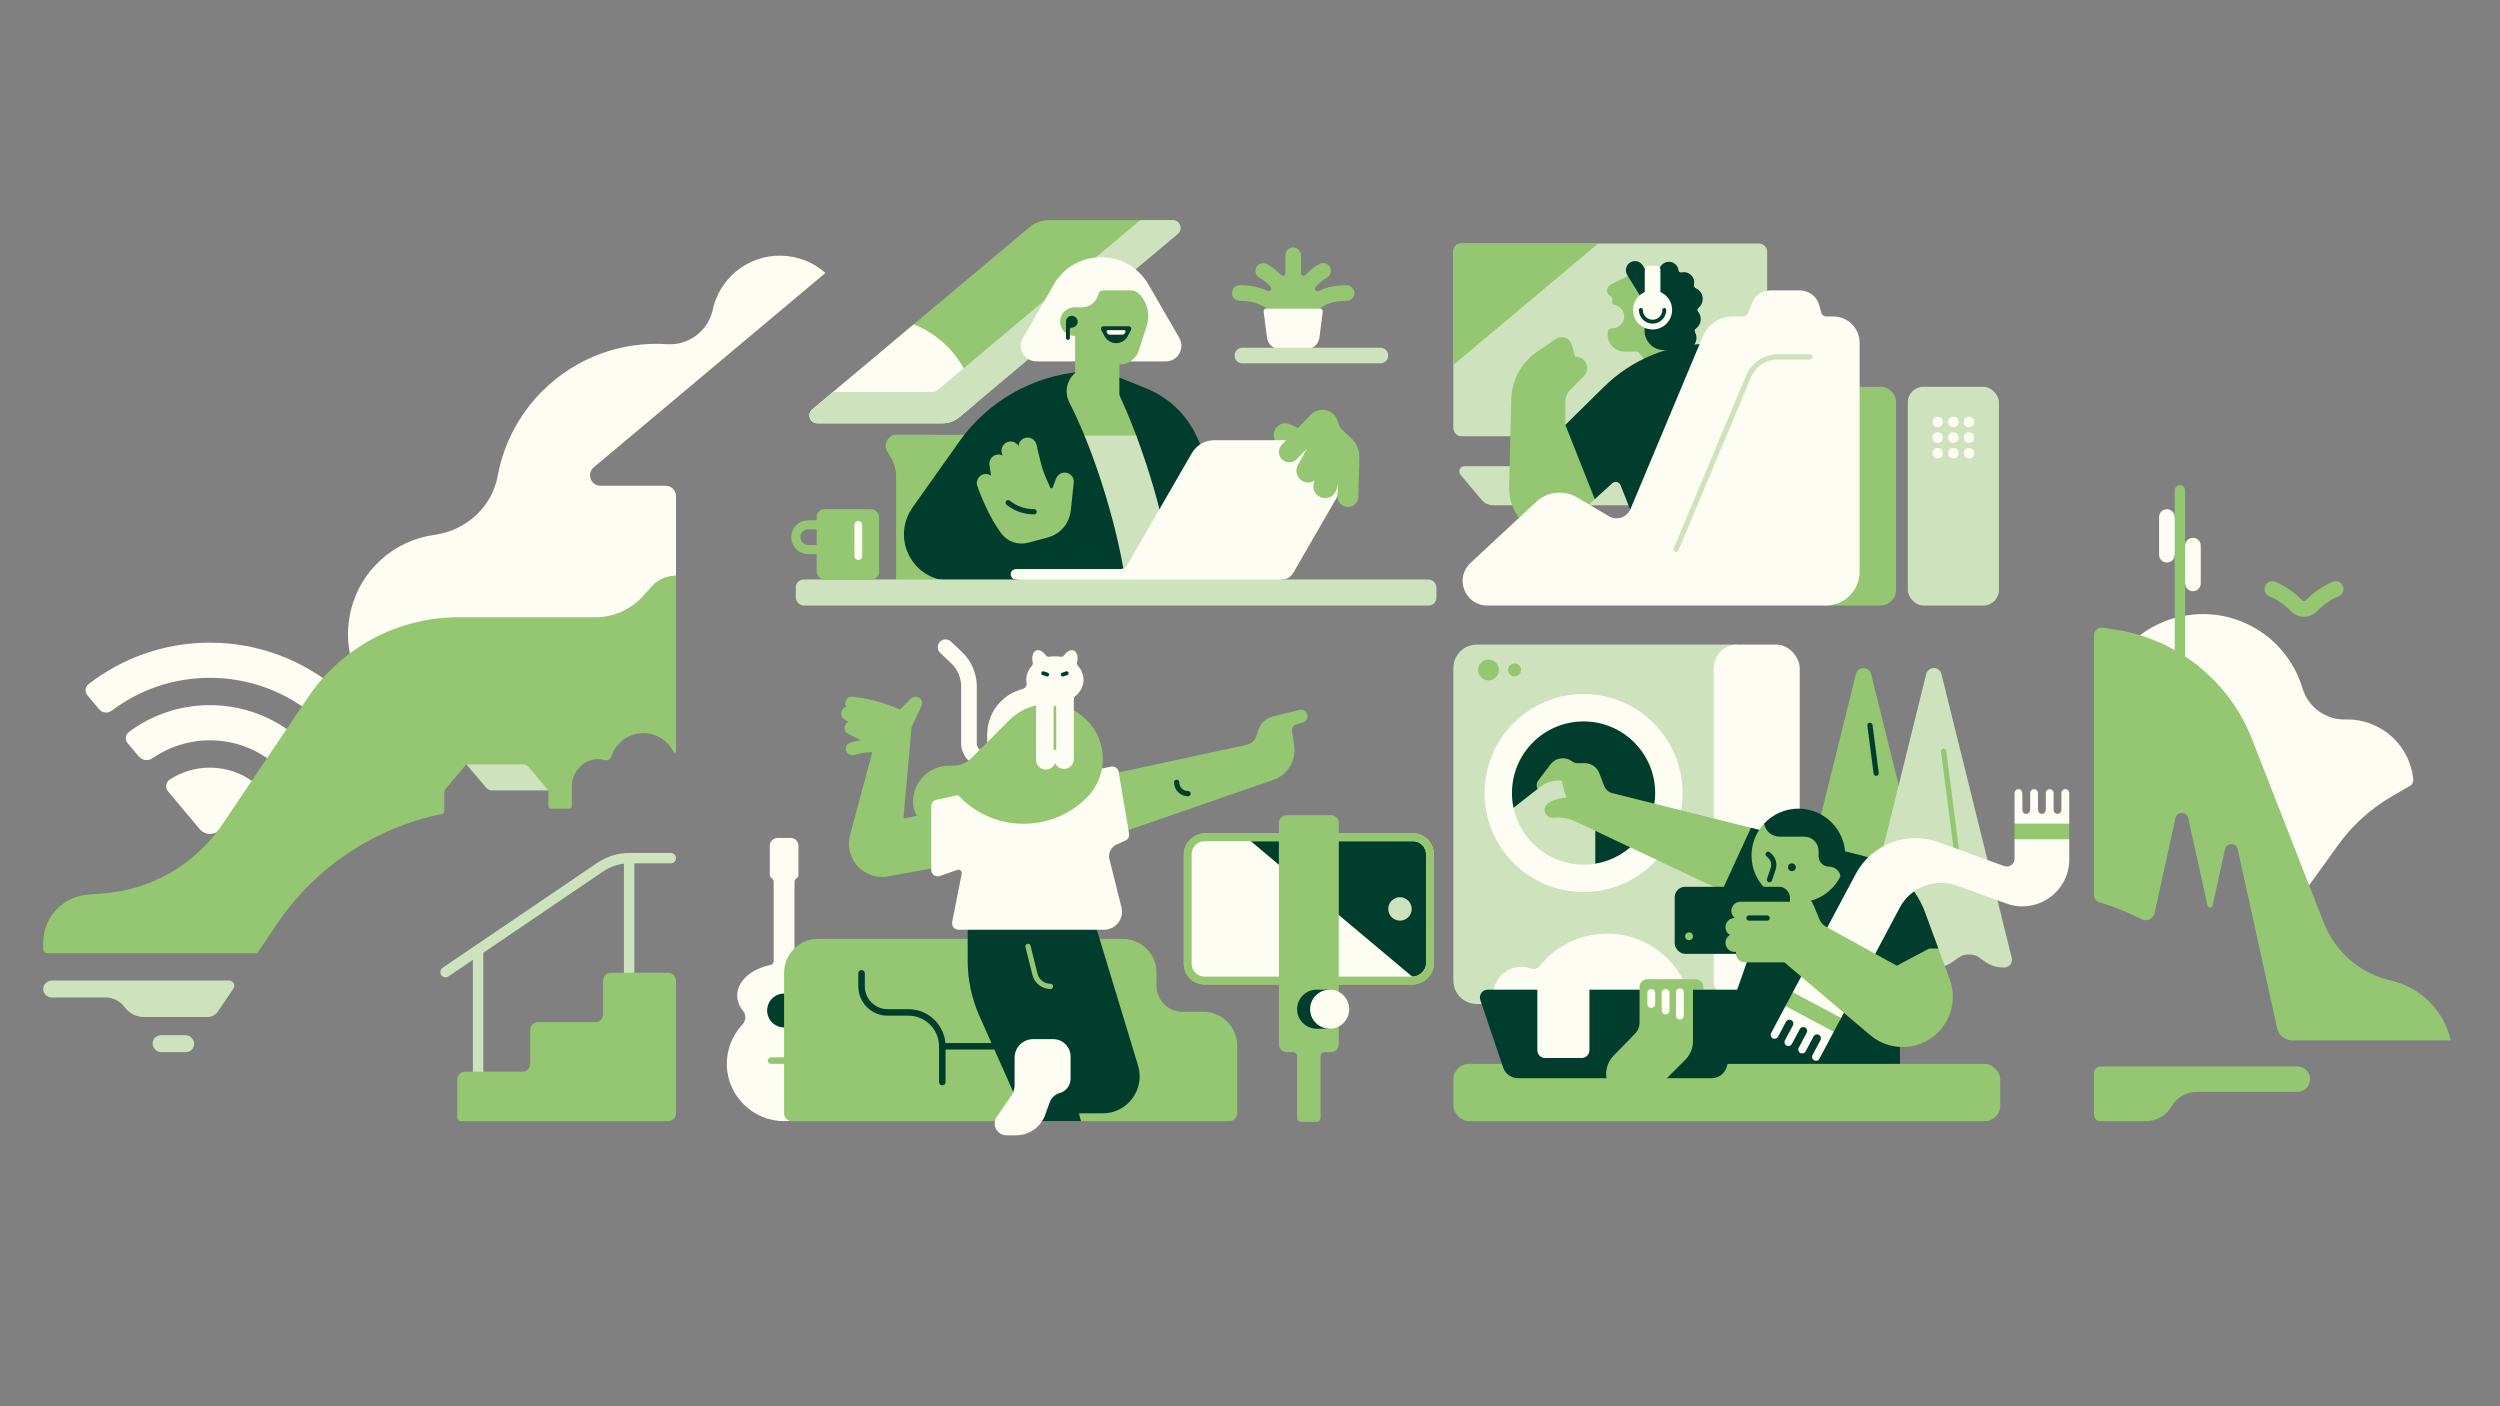 <?xml version="1.0" encoding="UTF-8"?><svg id="bg_right" xmlns="http://www.w3.org/2000/svg" viewBox="0 0 1920 1080"><rect x="0" y="0" width="1920" height="1080" fill="#808080" stroke="none"/><defs><style>.cls-1{stroke-width:15px;}.cls-1,.cls-2,.cls-3,.cls-4,.cls-5,.cls-6,.cls-7,.cls-8,.cls-9,.cls-10,.cls-11,.cls-12,.cls-13,.cls-14,.cls-15,.cls-16,.cls-17,.cls-18,.cls-19,.cls-20,.cls-21,.cls-22,.cls-23,.cls-24,.cls-25,.cls-26,.cls-27,.cls-28{stroke-linecap:round;}.cls-1,.cls-2,.cls-3,.cls-4,.cls-5,.cls-6,.cls-7,.cls-8,.cls-9,.cls-10,.cls-11,.cls-12,.cls-13,.cls-14,.cls-29,.cls-16,.cls-17,.cls-18,.cls-30,.cls-22,.cls-25,.cls-26,.cls-27,.cls-31,.cls-28{fill:none;}.cls-1,.cls-2,.cls-3,.cls-5,.cls-11,.cls-12,.cls-14,.cls-29,.cls-32,.cls-16,.cls-17,.cls-18,.cls-30,.cls-21,.cls-22,.cls-24,.cls-25,.cls-26,.cls-31,.cls-28{stroke-miterlimit:10;}.cls-1,.cls-2,.cls-3,.cls-23{stroke:#fefdf3;}.cls-2,.cls-4,.cls-15,.cls-32,.cls-18,.cls-19,.cls-24{stroke-width:12px;}.cls-3,.cls-29,.cls-30{stroke-width:6px;}.cls-4,.cls-5,.cls-6,.cls-7,.cls-8,.cls-9,.cls-10,.cls-11,.cls-12,.cls-13,.cls-14,.cls-19,.cls-20,.cls-30,.cls-31,.cls-28{stroke:#95c672;}.cls-4,.cls-6,.cls-7,.cls-8,.cls-9,.cls-10,.cls-13,.cls-15,.cls-19,.cls-20,.cls-23,.cls-27{stroke-linejoin:round;}.cls-5,.cls-9{stroke-width:14px;}.cls-6,.cls-20,.cls-23{stroke-width:10px;}.cls-7{stroke-width:11px;}.cls-8{stroke-width:16px;}.cls-10{stroke-width:18px;}.cls-11,.cls-17{stroke-width:8px;}.cls-12,.cls-13,.cls-16,.cls-22,.cls-27{stroke-width:4px;}.cls-14,.cls-25{stroke-width:5px;}.cls-15,.cls-33{fill:#cee3bd;}.cls-15,.cls-16,.cls-17,.cls-18{stroke:#cee3bd;}.cls-29{stroke:#f1e967;}.cls-32,.cls-21,.cls-22,.cls-24,.cls-25,.cls-26,.cls-27{stroke:#003d2d;}.cls-32,.cls-21,.cls-24,.cls-34{fill:#003d2d;}.cls-19,.cls-20,.cls-35{fill:#95c672;}.cls-21{stroke-width:38px;}.cls-23,.cls-36{fill:#fefdf3;}.cls-26{stroke-width:3px;}.cls-31{stroke-width:7px;}.cls-28{stroke-width:2px;}</style></defs><path class="cls-36" d="M519.18,442.05v-61c0-4.42-3.58-8-8-8h-50.05c-7.47,0-10.86-9.33-5.14-14.13l177.96-149.32c-19.18-17.05-48.53-17.82-68.57-1.26-9.53,7.88-15.55,18.33-17.96,29.44-3.55,16.34-18.39,27.64-35.08,26.54-34.4-2.26-69.55,9.75-95.84,36.04-18.43,18.43-29.85,41.23-34.25,65.07-4.45,24.11-24.37,42.01-48.66,45.35-15.03,2.07-29.62,8.59-41.64,19.69-30.29,27.94-33.06,75.45-6.22,106.71,28.27,32.92,77.92,35.96,109.98,7.08,5.05-4.55,9.36-9.62,12.92-15.05,13.1-19.99,37.78-28.82,60.73-22.13,16.2,4.72,35.82-42.03,49.82-65.03Z"/><path class="cls-36" d="M161.18,493.55c-35.05,0-67.38,11.89-93.17,31.85-2.68,2.07-3.06,5.98-.88,8.57l9.03,10.77c2.38,2.84,6.58,3.35,9.53,1.12,21.02-15.88,47.17-25.3,75.48-25.3,30.67,0,58.81,11.06,80.63,29.41l17.35-20.68c-26.52-22.29-60.71-35.73-97.98-35.73Z"/><path class="cls-36" d="M161.18,541.55c-23.26,0-44.77,7.64-62.15,20.54-2.77,2.06-3.24,6.03-1.02,8.68l8.47,10.1c2.65,3.16,7.27,3.8,10.65,1.45,12.51-8.69,27.7-13.77,44.05-13.77,18.94,0,36.32,6.83,49.79,18.17l17.35-20.69c-18.17-15.27-41.6-24.48-67.14-24.48Z"/><path class="cls-36" d="M197.48,602.79l-28.64,34.13c-4,4.76-11.32,4.76-15.32,0l-24.55-29.26c-2.31-2.75-1.7-6.91,1.3-8.88,8.89-5.83,19.51-9.23,30.91-9.23,13.81,0,26.48,4.98,36.3,13.24Z"/><path class="cls-35" d="M212.46,709.96c29.89-44.31,75.77-74.46,127.12-84.87.93-.19,1.6-1,1.6-1.95v-13.88c0-1.42.51-2.8,1.43-3.89l15.57-18.32,63,20v12c0,1.1.9,2,2,2h14c1.1,0,2-.9,2-2v-15.54c0-10.25,8.33-19.68,18.55-20.41,2.36-.17,4.63.08,6.76.67,2.07.57,4.27-.58,4.92-2.63,3.44-10.77,13.7-18.49,25.71-18.07,9.75.34,18.01,6.19,22.17,14.43.48.95,1.89.63,1.89-.43v-135.02c-7.31,0-14.27,3.16-19.08,8.66l-5.62,6.42c-9.4,10.75-22.99,16.92-37.28,16.92h-105.18c-46.23,0-89.45,22.98-115.3,61.31l-65.87,97.66c-20.49,30.37-53.62,49.85-90.12,52.97l-13.74,1.17c-19.12,1.63-33.8,17.63-33.8,36.82v5.07c0,1.66,1.34,3,3,3h161.38l14.9-22.09Z"/><path class="cls-33" d="M175.88,753.05H39.96c-3.56,0-6.66,2.74-6.77,6.3s2.84,6.7,6.5,6.7h41.32c5.83,0,11.3,2.79,14.73,7.5h0c3.43,4.71,8.9,7.5,14.73,7.5h48.74c3.32,0,6.43-1.65,8.29-4.41l11.71-17.36c1.79-2.66-.11-6.24-3.32-6.24Z"/><rect class="cls-33" x="117.18" y="795.05" width="32" height="13" rx="6.5" ry="6.5"/><path class="cls-33" d="M421.18,607.05h-43.23c-1.76,0-3.43-.77-4.57-2.11l-15.2-17.89h43.23c1.76,0,3.43.77,4.57,2.11l15.2,17.89Z"/><line class="cls-17" x1="367.18" y1="823.05" x2="367.18" y2="730.05"/><line class="cls-17" x1="483.18" y1="749.05" x2="483.18" y2="661.05"/><path class="cls-35" d="M463.18,753.05v26c0,3.31-2.69,6-6,6h-44c-3.31,0-6,2.69-6,6v26c0,3.31-2.69,6-6,6h-44c-3.31,0-6,2.69-6,6v29c0,1.66,1.34,3,3,3h159c3.31,0,6-2.69,6-6v-102c0-3.31-2.69-6-6-6h-44c-3.31,0-6,2.69-6,6Z"/><path class="cls-17" d="M342.18,746.55l118.83-80.6c6.63-4.49,14.45-6.9,22.45-6.9h31.71"/><path class="cls-35" d="M904.49,179.65l-155.76,130.69-11.95,10.03c-3.6,3.02-8.15,4.68-12.86,4.68h-96.23c-5.6,0-8.15-7-3.86-10.6l77.87-65.34,88.72-74.45c4.33-3.62,9.79-5.61,15.43-5.61h94.78c5.6,0,8.15,7,3.86,10.6Z"/><path class="cls-36" d="M748.73,310.34l-11.95,10.03c-3.6,3.02-8.15,4.68-12.86,4.68h-96.23c-5.6,0-8.15-7-3.86-10.6l15.97-13.4,61.9-51.94c25.35,9.86,43.96,33.2,47.03,61.23Z"/><path class="cls-33" d="M900.63,169.05h-24.93l-155.08,130.13c-1.44,1.21-3.26,1.87-5.14,1.87h-75.68l-15.97,13.4c-4.29,3.6-1.75,10.6,3.86,10.6h96.23c4.71,0,9.26-1.66,12.86-4.68l167.71-140.72c4.29-3.6,1.74-10.6-3.86-10.6Z"/><path class="cls-35" d="M822.18,334.05l-133.39-.19c-6.68,0-10.81,7.28-7.36,13l2.64,4.38c2.69,4.46,4.11,9.56,4.11,14.76v91.05h135v-99l-1-24Z"/><path class="cls-21" d="M805.68,427.05h-75.82c-13.5,0-21.38-15.24-13.57-26.26l35.99-50.77c18.64-26.29,47.95-43,80.07-45.63l10.33-.85,30.73,12.47c12.69,5.15,22.92,14.99,28.55,27.48l37.72,83.55h-134Z"/><path class="cls-36" d="M809.31,218.55l-23.69,41.02c-4.62,8,1.15,18,10.39,18h99.33c9.24,0,15.01-10,10.39-18l-23.69-41.02c-16.17-28-56.58-28-72.75,0Z"/><rect class="cls-35" x="825.68" y="241.55" width="34" height="71"/><path class="cls-35" d="M871.18,403.05s-17-38-38.29-68.5c-3.7-8.98-7.61-17.6-11.69-25.59-4.64-9.1-1.03-20.24,8.07-24.89,9.1-4.64,20.24-1.03,24.89,8.07,6.72,13.16,12.93,27.59,18.49,42.41,2.53,33.5-1.47,68.5-1.47,68.5Z"/><path class="cls-33" d="M865.28,454.44c-3.07-29.89-15.42-78.64-32.39-119.89h39.76c15.77,41.95,26.46,87.13,29.43,116.11,1.05,10.17-35.83,13.3-36.8,3.78Z"/><circle class="cls-35" cx="825.18" cy="247.05" r="11"/><path class="cls-35" d="M859.6,280.05h-14.42l-20-44,5.75-.02c6.01-.02,11.22-4.17,12.57-10.03h0c.4-1.73,1.94-2.95,3.71-2.95h21.2c2.42,0,4.74.96,6.45,2.67h0c6.34,6.34,8.62,15.7,5.9,24.25l-6.06,19.04c-2.09,6.57-8.2,11.04-15.09,11.04Z"/><path class="cls-34" d="M857.18,263.55h0c-3.7,0-7.09-2.03-8.84-5.28l-2.57-4.77c-.72-1.33.25-2.95,1.76-2.95h19.3c1.51,0,2.48,1.62,1.76,2.95l-2.57,4.77c-1.75,3.25-5.15,5.28-8.84,5.28Z"/><path class="cls-36" d="M863.84,256l.52-.97c.36-.67-.12-1.47-.88-1.47h-12.61c-.76,0-1.24.81-.88,1.47l.52.97c.35.65,1.03,1.05,1.76,1.05h9.8c.74,0,1.41-.4,1.76-1.05Z"/><path class="cls-34" d="M822.73,242.57c-2.17.22-3.87,1.98-4.02,4.18-.02.1-.03.2-.03.3v12.5c0,.83.67,1.5,1.5,1.5s1.5-.67,1.5-1.5v-6.61c0-.81.68-1.39,1.48-1.39,0,0,.01,0,.02,0,2.49,0,4.5-2.01,4.5-4.5s-2.38-4.73-4.95-4.48Z"/><line class="cls-10" x1="1003.18" y1="342.05" x2="987.18" y2="334.05"/><path class="cls-36" d="M1031.29,338.05h-98.67c-7.15,0-13.75,3.81-17.32,10l-49.65,86c-1.07,1.86-3.05,3-5.2,3h-80.09c-2.09,0-3.95,1.53-4.15,3.61-.23,2.39,1.64,4.39,3.98,4.39l79.11,10h108.89l16.34-10c3.57,0,6.87-1.91,8.66-5l48.5-84c4.62-8-1.15-18-10.39-18Z"/><rect class="cls-33" x="611.18" y="445.05" width="492" height="20" rx="6" ry="6"/><rect class="cls-35" x="627.18" y="391.05" width="48" height="54" rx="6" ry="6"/><path class="cls-31" d="M620.68,403.05h19.5v19h-19.5c-5.24,0-9.5-4.26-9.5-9.5h0c0-5.24,4.26-9.5,9.5-9.5Z"/><line class="cls-3" x1="659.18" y1="403.05" x2="659.18" y2="427.05"/><path class="cls-8" d="M990.18,347.05l22.21-23.01c2.47-2.56,6.79-1.32,7.53,2.15h0c.82,3.81,2.78,7.28,5.63,9.94l6.94,6.47c2.34,2.19,3.63,5.28,3.54,8.48l-.86,30.27"/><line class="cls-10" x1="1004.68" y1="361.54" x2="1019.18" y2="335.05"/><line class="cls-10" x1="1017.68" y1="373.54" x2="1025.18" y2="348.05"/><path class="cls-35" d="M1033.96,219.05c-7.99.03-15.03,1.49-21.09,4.37-1.98.94-3.81-1.43-2.39-3.1,2.44-2.86,5.27-5.17,8.51-6.97,2.79-1.55,3.99-5.09,2.57-7.96-1.53-3.08-5.29-4.24-8.27-2.6-4.01,2.2-7.56,4.99-10.65,8.34-1.23,1.34-3.46.46-3.46-1.36v-13.47c0-3.29-2.53-6.15-5.81-6.25-3.4-.1-6.19,2.62-6.19,6v13.71c0,1.84-2.25,2.68-3.5,1.33-2.99-3.24-6.41-5.94-10.26-8.11-2.8-1.57-6.46-.95-8.23,1.73-1.97,2.97-.95,6.91,2.1,8.59,3.27,1.8,6.13,4.13,8.59,7.01,1.42,1.67-.41,4.04-2.39,3.1-6.06-2.88-13.09-4.34-21.09-4.37-3.07-.01-5.81,2.21-6.18,5.27-.43,3.64,2.4,6.73,5.96,6.73,12.23,0,29.17,3.44,35.12,33.18,0,0,0,0,0,0,.04.2.09.4.15.6.04.12.08.24.13.35.01.04.03.08.04.12,0,0,0,.01,0,.02,0,.02.01.03.02.05.06.15.14.3.21.45.01.02.02.05.04.07.04.07.08.14.12.21.03.05.06.11.1.16,0,0,0,0,0,0,.03.04.05.09.08.13.06.1.14.19.21.28.05.06.09.13.14.19.03.03.06.06.09.1.04.04.08.08.11.13.06.07.12.14.19.21.04.04.08.07.12.11.1.1.2.19.31.28,0,0,.02.01.03.02.02.01.03.02.05.04.13.1.25.2.39.29.03.02.06.03.09.05.09.06.19.12.29.18.02.01.04.02.05.03.02.01.04.03.07.04.24.13.5.24.76.34.05.02.09.04.14.05.25.09.51.16.78.22,0,0,0,0,0,0,.02,0,.05,0,.07.01,0,0,0,0,0,0,.05.01.11.02.16.02.11.02.22.04.34.05.19.02.38.03.57.03,0,0,.01,0,.02,0,0,0,0,0,0,0s0,0,0,0c0,0,.01,0,.02,0,.19,0,.38-.01.57-.03.11-.01.23-.03.34-.05.05,0,.11-.01.16-.02,0,0,0,0,0,0,.02,0,.05,0,.07-.01,0,0,0,0,0,0,.27-.05.53-.13.78-.22.05-.02.09-.03.14-.05.26-.1.52-.21.76-.34.02-.01.04-.03.07-.04.02-.01.04-.02.05-.03.1-.06.2-.12.3-.18.02-.02.05-.03.08-.05.13-.09.26-.19.39-.29.02-.01.03-.02.05-.04,0,0,.02-.01.03-.02.11-.09.21-.19.31-.28.04-.04.08-.07.12-.11.07-.07.13-.14.19-.21.04-.04.08-.08.11-.13.03-.03.06-.06.09-.1.05-.06.09-.13.14-.19.07-.09.14-.18.21-.28.03-.04.05-.09.08-.13,0,0,0,0,0,0,.03-.05.06-.1.1-.16.04-.07.09-.14.12-.21.01-.02.02-.05.04-.07.08-.15.15-.3.21-.45,0-.02.01-.03.02-.05,0,0,0-.01,0-.02.02-.04.03-.08.04-.12.04-.12.09-.23.13-.35.06-.19.11-.39.15-.6,0,0,0,0,0,0,5.95-29.74,22.89-33.18,35.12-33.18,3.56,0,6.39-3.09,5.96-6.73-.36-3.05-3.1-5.28-6.18-5.27Z"/><path class="cls-36" d="M1003.39,268.05h-20.41c-5.03,0-9.27-3.73-9.92-8.72l-2.58-20.02c-.15-1.2.78-2.26,1.98-2.26h41.45c1.21,0,2.14,1.06,1.98,2.26l-2.58,20.02c-.64,4.99-4.89,8.72-9.92,8.72Z"/><line class="cls-18" x1="954.18" y1="273.05" x2="1060.18" y2="273.05"/><path class="cls-9" d="M780.18,400.05c-7.8-16.42-11.88-30.9-13.31-44"/><line class="cls-9" x1="788.18" y1="392.98" x2="776.18" y2="346.05"/><path class="cls-9" d="M757.18,371.05c2.5,6.68,8.49,22.4,17.37,34.4,3.03,4.09,8.27,5.9,13.2,4.59l15.15-4.01c6.79-1.8,11.76-7.6,12.5-14.58l2.27-21.54-2.63,6.95c-2.53,6.69-11.89,6.97-14.81.44l-3.13-6.99c-1.95-4.37-3.5-8.9-4.62-13.55l-3.31-13.71"/><polygon class="cls-35" points="806.18 405.05 774.18 405.05 768.18 382.05 788.18 358.05 799.14 380.77 816.18 386.05 806.18 405.05"/><path class="cls-27" d="M794.18,393.05c-7.54,0-14.46-2.61-19.93-6.96"/><rect class="cls-33" x="1116.18" y="187.05" width="241" height="148" rx="6" ry="6"/><path class="cls-35" d="M1227.33,187.05l-111.15,93.26v-87.26c0-3.31,2.69-6,6-6h105.15Z"/><path class="cls-33" d="M1121.7,364.62l16.06,19.14c2.28,2.72,5.65,4.29,9.19,4.29h133.23v-30h-155.42c-3.4,0-5.25,3.97-3.06,6.57Z"/><rect class="cls-35" x="1259.28" y="252.56" width="29" height="28.47" transform="translate(659.38 -880.47) rotate(50)"/><path class="cls-35" d="M1282.18,208.05l-18.2,6.35c.32-1.13.26-2.37-.29-3.51-1.21-2.52-4.46-3.46-6.97-2.21l-19.6,9.8c-2.38,1.19-3.59,4.01-2.57,6.47.5,1.22,1.42,2.12,2.51,2.63.81.38,1.32,1.2,1.2,2.08l-.23,1.65c-.18,1.32.72,2.69,2.03,2.94,2.88.55,5.48,2.49,6.7,5.54,1.47,3.67.27,8-2.87,10.41-1.8,1.38-3.9,1.97-5.93,1.87-1.57-.07-2.94,1.01-3.16,2.57-.02.17-.05.34-.07.51-1.09,7.87,5.02,14.88,12.97,14.88,15.2,0,36.48,0,36.48,0l-2-62Z"/><path class="cls-34" d="M1304.09,239.28c-.69-.83-.58-2.07.25-2.75,2.69-2.18,3.99-5.8,3.02-9.36-.74-2.72-2.66-4.81-5.06-5.86-1.01-.44-1.54-1.5-1.31-2.57.56-2.57-.16-5.36-2.16-7.36-2.02-2.02-4.84-2.73-7.43-2.14-1.07.24-2.15-.47-2.28-1.55-.33-2.89-2.33-5.48-5.37-6.36-3.81-1.1-7.8,1.12-9.19,4.83l-4.34,11.57-8.59-13.88c-2.04-3.29-6.35-4.3-9.64-2.27-3.29,2.03-4.3,6.35-2.27,9.64l13,21c.88,1.42,2.19,2.41,3.66,2.92-1.19,1.37-1.99,3.11-2.17,5.06l-1.15,12.37c-.39,4.24,1.04,8.45,3.94,11.57,2.83,3.03,6.79,4.76,10.93,4.76.11,0,.22,0,.33,0l15.55-.35c4.95-.11,9.1-4.08,9.09-9.03,0-1.59-.42-3.08-1.14-4.37-.53-.95-.22-2.17.67-2.8,1.94-1.39,3.32-3.54,3.67-6.09.36-2.61-.45-5.11-2.01-6.98Z"/><path class="cls-35" d="M1224.79,383.36c-8.25,7.52-16.46,15.05-20.36,18.74l-2.51,7.53c-.68,2.04-2.58,3.42-4.73,3.42-10.38,0-20.08-4.09-27.33-11.51-7.25-7.43-11.1-17.23-10.84-27.6l1.66-67.63c.35-14.36,7.64-27.79,19.49-35.91l14.57-10c3.07-2.1,7.36-1.93,10.28.88,1.08,1.04,1.81,2.4,2.21,3.84l2.34,8.34c.11.4.63.59,1.09.59.95.01,1.91.1,2.78.49,6.46,2.88,7.06,10.26,2.9,14.42l-10.25,10.25c-2.5,2.5-3.91,5.9-3.91,9.44v17.65l29-11.25-6.39,68.31Z"/><path class="cls-34" d="M1353.72,329.59l-85,85c-.95.94-2.23,1.46-3.54,1.46-1.15,0-2.34-.4-3.33-1.26-.61-.54-1.06-1.24-1.36-2l-15.9-40.13c-1.03-2.59-4.33-3.37-6.4-1.49-3.94,3.57-8.68,7.88-13.4,12.19l-22.61-57.06,29.7-29.25c21.48-21.15,50.41-33,80.55-33h14.14c2.02,0,3.84,1.22,4.62,3.09l23.61,57c.77,1.86.35,4.02-1.08,5.45Z"/><path class="cls-36" d="M1266.18,204.05h6c1.66,0,3,1.34,3,3v22h-12v-22c0-1.66,1.34-3,3-3Z"/><circle class="cls-36" cx="1269.18" cy="238.05" r="15"/><path class="cls-26" d="M1278.18,238.05c0,4.96-4.04,9-9,9s-9-4.04-9-9"/><rect class="cls-33" x="1465.18" y="297.05" width="70" height="168" rx="12" ry="12"/><path class="cls-35" d="M1401.18,297.05h43c6.62,0,12,5.38,12,12v144c0,6.62-5.38,12-12,12h-43v-168h0Z"/><path class="cls-36" d="M1407.96,243.05h-5.4c-1.81,0-3.4-1.22-3.87-2.98l-1.47-5.57c-1.79-6.75-7.9-11.46-14.89-11.46h-22.55c-6.38,0-12.1,3.94-14.38,9.9l-2.88,7.53c-.59,1.55-2.08,2.57-3.74,2.57h-8.09c-10,0-19.02,6-22.89,15.23l-55.57,132.66c-2.72,6.49-10.54,9.09-16.6,5.52l-24.6-14.49c-9.99-5.89-22.67-4.51-31.16,3.39l-50.54,47.01c-12.55,11.67-4.29,32.68,12.85,32.68h260.01c14.36,0,26-11.64,26-26v-175.78c0-11.17-9.05-20.22-20.22-20.22Z"/><path class="cls-16" d="M1287.23,421.94l55.57-132.66c3.86-9.22,12.89-15.23,22.89-15.23h24.49"/><circle class="cls-36" cx="1500.18" cy="324.05" r="4"/><circle class="cls-36" cx="1512.18" cy="324.05" r="4"/><circle class="cls-36" cx="1488.18" cy="324.05" r="4"/><circle class="cls-36" cx="1500.18" cy="336.05" r="4"/><circle class="cls-36" cx="1512.18" cy="336.05" r="4"/><circle class="cls-36" cx="1488.18" cy="336.05" r="4"/><circle class="cls-36" cx="1500.18" cy="348.05" r="4"/><circle class="cls-36" cx="1512.18" cy="348.05" r="4"/><circle class="cls-36" cx="1488.18" cy="348.05" r="4"/><path class="cls-36" d="M634.22,786.89c-2.75-2.92-3.03-7.41-.5-10.53,2.85-3.5,4.47-7.53,4.47-11.82,0-11.07-10.79-20.42-25.61-23.46-1.39-.29-2.39-1.51-2.39-2.93v-60.81c0-1.13.56-2.18,1.5-2.8h0c.94-.62,1.5-1.68,1.5-2.8v-22.2c0-3.31-2.69-6-6-6h-10c-3.31,0-6,2.69-6,6v22.2c0,1.13.56,2.18,1.5,2.8h0c.94.62,1.5,1.68,1.5,2.8v60.81c0,1.42-1,2.65-2.39,2.93-14.81,3.04-25.61,12.38-25.61,23.46,0,4.29,1.62,8.32,4.47,11.82,2.52,3.1,2.26,7.59-.48,10.5-7.71,8.18-12.33,19.3-11.97,31.51.7,23.56,20.26,42.59,43.83,42.67,24.37.08,44.15-19.65,44.15-44,0-11.67-4.55-22.28-11.97-30.15Z"/><circle class="cls-34" cx="602.18" cy="776.05" r="13"/><line class="cls-14" x1="592.18" y1="814.55" x2="612.18" y2="814.55"/><path class="cls-35" d="M888.18,757.05v-10c0-14.36-11.64-26-26-26h-234c-14.36,0-26,11.64-26,26v108c0,3.31,2.69,6,6,6h336c3.31,0,6-2.69,6-6v-52c0-14.36-11.64-26-26-26h-16c-11.05,0-20-8.95-20-20Z"/><path class="cls-25" d="M723.68,831.05v-27.5c0-14.36-11.64-26-26-26h-16c-11.05,0-20-8.95-20-20v-10"/><line class="cls-25" x1="723.68" y1="803.55" x2="776.68" y2="803.55"/><path class="cls-34" d="M830.18,861.05h-42l-35.98-80.75c-5.95-13.35-9.02-27.8-9.02-42.42v-40.83h45l22.09,86.27,19.91,77.73Z"/><path class="cls-34" d="M837.18,697.05l36.85,121.31c5.55,18.26-8.12,36.69-27.2,36.69h-37.65l-39.35-158h67.35Z"/><path class="cls-12" d="M806.78,757.55c-5.65,0-10.58-3.85-11.94-9.33l-5.33-21.4"/><path class="cls-36" d="M808.86,798.05h-15.38c-7.88,0-14.27,6.39-14.27,14.27v21.27c0,2.74-.83,5.41-2.38,7.66l-11.32,16.48c-1.04,1.51-1.59,3.3-1.59,5.13h0c0,5.01,4.06,9.07,9.07,9.07h7.4c5.07,0,10-1.63,14.08-4.64h0c3.73-2.76,6.57-6.56,8.16-10.92,1.15-3.17,2.51-6.9,3.6-9.88,1.24-3.41,4.04-6.02,7.54-7.02l.21-.06c4.87-1.39,8.23-5.84,8.23-10.91v-17.11c0-7.36-5.97-13.33-13.33-13.33Z"/><path class="cls-36" d="M822.18,564.05c0,19.88-44.12,36-64,36v-36c0-19.88,16.12-36,36-36s28,16.12,28,36Z"/><path class="cls-35" d="M763.18,604.05l-40.35,32h-1.65c-11.05,0-20-8.95-20-20h0s17-16,17-16l45,4Z"/><path class="cls-2" d="M726.18,497.05l8.42,7.95c6.11,5.77,9.58,13.81,9.58,22.22v43.83c0,6.63,5.37,12,12,12h12"/><path class="cls-20" d="M677.18,570.05l-19.52,72.51c-3.93,14.61,8.71,28.33,23.6,25.6l76.93-14.11,9.7-36.08-71.46,15.31c-4.09.88-7.85-2.46-7.48-6.62l6.27-69.61,7.97-17-11,11c-11.08-5.68-23.75-9.34-38-11l23,30Z"/><path class="cls-6" d="M654.59,575.05c7.01-2.17,13.12-2.66,18.6-2"/><line class="cls-6" x1="653.59" y1="559.05" x2="683.98" y2="575.05"/><line class="cls-7" x1="651.59" y1="548.05" x2="680.98" y2="564.05"/><path class="cls-20" d="M821.23,606.54l136.87-29.53c5.62-1.21,10.15-5.35,11.86-10.84l1.27-4.08c1.08-3.44,3.87-6.07,7.37-6.94l20.58-5.1-5.33,1.64c-4.42,1.36-7.19,5.73-6.54,10.31l1.65,11.54c1.29,9.01-3.99,17.66-12.59,20.64l-146.19,50.64"/><path class="cls-23" d="M771.88,607.97l-51.7,11.13v48.94l13.41-4.69c5.5-1.92,11.02,2.86,9.89,8.58l-7.3,37.11h111.73c5.73,0,9.93-5.38,8.54-10.94l-9.23-36.91c-1.76-7.02,1.79-14.3,8.41-17.24l6.56-2.91-7.95-47.36-30.05,6.36-52.3,7.92Z"/><path class="cls-27" d="M912.43,609.55c-4.83,0-8.75-3.92-8.75-8.75"/><path class="cls-35" d="M834.68,553.05h0c-16.43-16.43-43.07-16.43-59.5,0l-29.18,29.18c-3.72,3.72-8.77,5.82-14.04,5.82h-3.06c-15.31,0-27.72,12.41-27.72,27.72v.28l31-9,5.24,5.29c26.76,27,70.37,27.1,97.26.22h0c16.43-16.43,16.43-43.07,0-59.5Z"/><path class="cls-36" d="M824.68,537.04c0-.89.39-1.73,1.08-2.3,3.97-3.25,6.42-7.74,6.42-12.7,0-3.98-1.58-7.66-4.26-10.64-.68-.76-.93-1.8-.69-2.8,1.02-4.18-.06-8.04-2.72-9.04-2.31-.87-5.15.66-7.17,3.58-.66.95-1.81,1.42-2.95,1.23-1.36-.22-2.77-.33-4.21-.33s-2.85.12-4.21.33c-1.14.18-2.29-.28-2.95-1.23-2.02-2.92-4.85-4.46-7.17-3.58-2.66,1.01-3.74,4.86-2.72,9.04.24,1,0,2.04-.69,2.8-2.68,2.98-4.26,6.66-4.26,10.64,0,.9.08,1.79.24,2.66.37,2.02-.98,3.92-2.97,4.41-3.27,8.92,12.73-9.95,12.73,6.92l26.5,1Z"/><line class="cls-1" x1="817.18" y1="530.05" x2="817.18" y2="583.05"/><line class="cls-1" x1="803.18" y1="530.55" x2="803.18" y2="583.55"/><line class="cls-26" x1="816.18" y1="518.05" x2="819.18" y2="517.05"/><line class="cls-26" x1="804.18" y1="518.05" x2="801.18" y2="517.05"/><line class="cls-28" x1="810.18" y1="543.05" x2="810.18" y2="575.05"/><rect class="cls-34" x="950.18" y="605.05" width="110" height="186" rx="13" ry="13" transform="translate(1703.23 -307.14) rotate(90)"/><rect class="cls-29" x="950.18" y="605.05" width="110" height="186" rx="13" ry="13" transform="translate(1703.23 -307.14) rotate(90)"/><path class="cls-36" d="M1087.84,752.78c-.86.18-1.75.27-2.66.27h-160c-7.17,0-13-5.83-13-13v-84c0-7.17,5.83-13,13-13h31.89l130.77,109.73Z"/><path class="cls-30" d="M1098.18,656.05v84c0,6.26-4.44,11.5-10.34,12.73-.86.18-1.75.27-2.66.27h-160c-7.17,0-13-5.83-13-13v-84c0-7.17,5.83-13,13-13h160c7.17,0,13,5.83,13,13Z"/><path class="cls-35" d="M1022.18,626.05h-34c-3.31,0-6,2.69-6,6v170c0,3.31,2.69,6,6,6h5c1.66,0,3,1.34,3,3v47.5c0,1.66,1.34,3,3,3h12c1.66,0,3-1.34,3-3v-47.5c0-1.66,1.34-3,3-3h5c3.31,0,6-2.69,6-6v-170c0-3.31-2.69-6-6-6Z"/><path class="cls-34" d="M1021.18,760.05h-10c-8.28,0-15,6.72-15,15s6.72,15,15,15h10v-30Z"/><circle class="cls-36" cx="1021.18" cy="775.05" r="15"/><circle class="cls-33" cx="1075.18" cy="698.05" r="9"/><path class="cls-19" d="M1377.18,737.05c13.5,0,13.5-10,27-10s13.5,10,27,10c13.5,0,13.5-10,27-10,13.5,0,13.5,10,27,10l-54-218-54,218Z"/><line class="cls-27" x1="1436.12" y1="557.04" x2="1440.9" y2="593.86"/><path class="cls-15" d="M1431.18,737.05c13.5,0,13.5-10,27-10s13.5,10,27,10c13.5,0,13.5-10,27-10,13.5,0,13.5,10,27,10l-54-218-54,218Z"/><line class="cls-13" x1="1492.69" y1="576.88" x2="1504.66" y2="669.05"/><path class="cls-33" d="M1334.18,771.05h-200c-9.94,0-18-8.06-18-18v-240c0-9.94,8.06-18,18-18h200v276Z"/><rect class="cls-36" x="1316.18" y="495.05" width="66" height="276" rx="18" ry="18"/><circle class="cls-36" cx="1216.18" cy="609.05" r="76"/><path class="cls-34" d="M1271.18,609.05c0,27.32-19.9,49.97-46,54.27-5-3.27-5.94-7.27-9-7.27-26.49,0-40-30-53.82-35.64-.78-3.67-1.18-7.47-1.18-11.36,0-30.38,24.62-55,55-55s55,24.62,55,55Z"/><rect class="cls-35" x="1192.18" y="594.05" width="14" height="12"/><path class="cls-4" d="M1364.82,646.96l-127.89-31.97c-4.85-1.21-8.81-4.72-10.59-9.4l-3.65-9.58c-.91-2.38-3.2-3.94-5.74-3.91l-5.2.06c-2.83.03-5.59-.87-7.86-2.57l-.11-.08c-2.62-1.97-6.32-1.43-8.26,1.18-3.77,5.09-9.34,12.37-9.34,12.37"/><path class="cls-33" d="M1225.18,607.05v56.27c-2.93.48-5.94.73-9,.73-26.49,0-48.59-18.71-53.82-43.64l20.72-16.23c5.71-4.47,13.23-5.88,20.16-3.78l21.94,6.65Z"/><circle class="cls-35" cx="1143.18" cy="514.55" r="8"/><circle class="cls-35" cx="1163.18" cy="514.55" r="5"/><polygon class="cls-34" points="1459.18 757.05 1459.18 840.05 1306.18 840.05 1355.18 700.05 1459.18 757.05"/><polygon class="cls-35" points="1375.18 650.05 1230.18 612.05 1220.18 593.05 1202.18 593.05 1212.18 625.05 1364.18 700.05 1375.18 650.05"/><path class="cls-4" d="M1349.18,690.05l-136.83-64.67c-6-2.84-12.65-4.01-19.26-3.41l-.9.08s3-4,19-4c-3.82-10.19-6.27-19.59-7-28"/><path class="cls-36" d="M1392.26,733.12l34.65,24.31-12.94,24.34-6.79,3.28,1.15,7.32-11.02,20.72c-.53,1.01-1.57,1.59-2.65,1.59-.47,0-.95-.11-1.4-.35-1.47-.78-2.02-2.59-1.24-4.06l6.1-11.47c.24-.45.35-.93.35-1.41,0-1.07-.58-2.11-1.59-2.65-1.46-.78-3.28-.22-4.06,1.24l-6.1,11.48c-.54,1.01-1.58,1.59-2.65,1.59-.48,0-.96-.11-1.41-.35-1.46-.78-2.02-2.6-1.24-4.06l6.1-11.48c.24-.45.35-.93.35-1.41,0-1.07-.57-2.11-1.59-2.64-1.46-.78-3.28-.23-4.05,1.24l-6.11,11.47c-.53,1.02-1.57,1.59-2.64,1.59-.48,0-.96-.11-1.41-.35-1.47-.77-2.02-2.59-1.24-4.05l6.1-11.48c.24-.45.35-.93.35-1.4,0-1.08-.58-2.12-1.59-2.66-1.46-.78-3.28-.22-4.06,1.24l-6.1,11.48c-.54,1.01-1.58,1.59-2.66,1.59-.47,0-.95-.11-1.4-.35-1.46-.78-2.02-2.59-1.24-4.06l11.02-20.72,7.93-3.6-2.3-6.99,15.38-28.94Z"/><polygon class="cls-35" points="1413.97 781.77 1408.33 792.37 1371.25 772.65 1376.88 762.06 1413.97 781.77"/><polygon class="cls-24" points="1330.43 681.19 1349.18 690.05 1364.82 646.96 1348.09 642.77 1330.43 681.19"/><polygon class="cls-35" points="1494.18 766.05 1480.18 795.05 1451.18 797.05 1443.18 745.05 1480.18 722.05 1494.18 766.05"/><path class="cls-4" d="M1480.07,722.49l11.69,31.81c1.34,3.64,2,7.44,2,11.23,0,5.9-1.61,11.77-4.75,16.94-10.41,17.1-33.64,20.85-48.9,7.89l-33.78-28.68-43.15-36.63"/><path class="cls-32" d="M1480.07,722.49l-62.5,33.22-47.94-46.8,22.05-55.24,36.64,9.16c20.56,5.14,37.24,20.13,44.55,40.02l7.21,19.64Z"/><path class="cls-36" d="M1589.18,632.55l-6,6,6,6v15.51c0,24.98-24.83,42.37-48.31,33.83l-37.76-13.75c-16.87-6.14-35.68,1.08-44.1,16.93l-32.1,60.36-34.65-24.31,32.89-61.85c12.17-22.89,39.34-33.32,63.7-24.45l50.28,18.3c3.91,1.42,8.05-1.47,8.05-5.64v-14.93l6-6-6-6v-23.5c0-.83.34-1.58.88-2.12.59-.59,1.42-.94,2.34-.87,1.6.11,2.78,1.56,2.78,3.16v12.83c0,.83.34,1.58.88,2.12.59.59,1.42.94,2.34.87,1.6-.11,2.78-1.56,2.78-3.16v-12.83c0-.83.34-1.58.88-2.12.59-.59,1.42-.94,2.34-.87,1.6.11,2.78,1.56,2.78,3.16v12.83c0,.83.34,1.58.88,2.12.59.59,1.42.94,2.34.87,1.6-.11,2.78-1.56,2.78-3.16v-12.83c0-.83.34-1.58.88-2.12.59-.59,1.42-.94,2.34-.87,1.6.11,2.78,1.56,2.78,3.16v12.83c0,.83.34,1.58.88,2.12.59.59,1.42.94,2.34.87,1.6-.11,2.78-1.56,2.78-3.16v-12.83c0-.83.34-1.58.88-2.12.59-.59,1.42-.94,2.34-.87,1.6.11,2.78,1.56,2.78,3.16v23.33Z"/><rect class="cls-35" x="1547.18" y="632.55" width="42" height="12"/><path class="cls-35" d="M1411.18,657.05c0,5.67,3,9,2.34,15.82-5.85,11.95-18.13,20.18-32.34,20.18-19.88,0-36-16.12-36-36,0-9.48,3.67-18.11,9.66-24.54,7.34-2.46,15.94-3.46,26.34-3.46,19.88,0,30,8.12,30,28Z"/><path class="cls-34" d="M1417.18,657.05c0,5.67-1.31,11.04-3.66,15.82-.34-1.81-1.23-3.44-2.48-4.68-1.62-1.63-3.88-2.64-6.36-2.64-4.42,0-8-3.58-8-8v-3.99c0-6.08-4.93-11.01-11.01-11.01h-18.99c-5.96,0-10.91-4.34-11.84-10.04,6.57-7.05,15.94-11.46,26.34-11.46,19.88,0,36,16.12,36,36Z"/><path class="cls-22" d="M1357.94,656.05l1.42,1.36c2.64,2.53,3.58,6.35,2.42,9.82l-2.83,8.41"/><circle class="cls-34" cx="1376.18" cy="666.05" r="3"/><path class="cls-4" d="M1370.18,690.05h5.6c5.09,0,9.68,3.06,11.63,7.76l4.33,10.39c1.58,3.79,4.4,6.93,7.99,8.91l65.22,35.94"/><rect class="cls-34" x="1286.18" y="681.05" width="88.5" height="51.5" rx="8" ry="8"/><circle class="cls-35" cx="1297.18" cy="719.05" r="3"/><line class="cls-5" x1="1336.68" y1="699.55" x2="1382.68" y2="699.55"/><line class="cls-5" x1="1332.18" y1="712.05" x2="1378.18" y2="712.05"/><line class="cls-5" x1="1332.18" y1="724.05" x2="1378.18" y2="724.05"/><line class="cls-5" x1="1340.18" y1="732.05" x2="1386.18" y2="732.05"/><polygon class="cls-35" points="1455.25 797.55 1371.49 724.05 1381.18 693.05 1399.74 717.11 1467.6 755.71 1455.25 797.55"/><line class="cls-22" x1="1343.18" y1="705.05" x2="1357.18" y2="705.05"/><path class="cls-36" d="M1235.69,717.06c-21.5-.48-40.72,9.33-53.1,24.83-1.6,2-4.32,2.83-6.73,1.95-2.42-.88-5.04-1.34-7.77-1.3-11.23.18-20.64,9.12-21.36,20.32-.8,12.6,9.13,23.07,21.53,23.17,1.57,35.06,30.48,63,65.92,63s66.55-30.1,65.99-67.02c-.53-35.26-29.23-64.18-64.49-64.97Z"/><path class="cls-35" d="M1298.18,760.05h10v-2c0-3.31-2.69-6-6-6h-2l-2,8Z"/><rect class="cls-35" x="1116.18" y="817.05" width="420" height="44" rx="12" ry="12"/><path class="cls-34" d="M1314.58,828.05h-148.78c-5.15,0-9.72-3.28-11.37-8.16l-17.56-51.92c-1.32-3.89,1.58-7.92,5.68-7.92h195.27c4.11,0,7,4.03,5.68,7.92l-17.56,51.92c-1.65,4.87-6.22,8.16-11.37,8.16Z"/><path class="cls-36" d="M1180.68,752.55h40v54c0,3.31-2.69,6-6,6h-28c-3.31,0-6-2.69-6-6v-54h0Z"/><path class="cls-35" d="M1265.18,752.05c-3.31,0-6,2.69-6,6v27.38c0,3.14-1.23,6.15-3.42,8.39l-16.35,16.71c-7.9,8.07-7.83,21,.16,28.99h0c8.05,8.05,21.1,8.05,29.15,0l25.62-25.62c3.75-3.75,5.86-8.84,5.86-14.14v-47.72h-35Z"/><line class="cls-3" x1="1290.18" y1="762.05" x2="1290.18" y2="780.05"/><line class="cls-3" x1="1279.18" y1="762.55" x2="1279.18" y2="776.05"/><line class="cls-3" x1="1268.18" y1="762.55" x2="1268.18" y2="771.05"/><path class="cls-36" d="M1747.01,716.51l48.67-67.54c10.93-15.17,24.94-27.87,41.11-37.27,4.57-2.66,9.4-5.46,14.14-8.19,1.68-.97,2.68-2.83,2.49-4.77-1.54-15.81-10.41-30.65-24.84-39.13-8.58-5.04-17.96-7.29-27.14-7.05-15.17.39-28.75-9.39-33.11-23.93-6.56-21.91-22.43-40.87-45.11-50.6-39.59-16.98-86.11.86-104.16,39.98,29.13,30.05,115.13,115.05,115.13,115.05,0,0,11.69,82.65,12.83,83.46Z"/><path class="cls-35" d="M1687.18,838.55h77.26c5.38,0,9.75-4.37,9.75-9.75h0c0-5.38-4.37-9.75-9.75-9.75h-151.25c-2.76,0-5,2.24-5,5v32c0,2.76,2.24,5,5,5h35.01c8.04,0,15.47-4.29,19.49-11.25h0c4.02-6.96,11.45-11.25,19.49-11.25Z"/><path class="cls-35" d="M1836.18,753.05h0c-23.45-5.32-42.74-21.92-51.5-44.31l-55.16-141.14c-17.54-44.88-57.72-76.97-105.37-84.14l-9.09-1.37c-3.63-.55-6.89,2.26-6.89,5.93v199.21c0,2.64,1.73,4.98,4.26,5.73,11.21,3.36,21.99,7.72,32.22,13,4.09,2.11,9.07-.2,10.06-4.7l16.08-73.03c1.15-5.23,8.61-5.23,9.77,0l14.81,67.25c.46,2.09,3.45,2.09,3.91,0l9.52-43.25c1.15-5.23,8.61-5.23,9.77,0l30.25,137.4c1.21,5.5,6.09,9.42,11.72,9.42h121.65c-5.19-22.91-23.09-40.81-46-46Z"/><path class="cls-4" d="M1745.18,452.37c7.05,2.99,13.35,7.4,18.54,12.87,3.12,3.29,8.39,3.29,11.51,0,5.19-5.48,11.49-9.89,18.54-12.87"/><path class="cls-36" d="M1664.18,432.05c-3.31,0-6-2.69-6-6v-29c0-3.31,2.69-6,6-6s6,2.69,6,6l2,5.2v19.79l-2,4.01c0,3.31-2.69,6-6,6Z"/><path class="cls-36" d="M1684.18,454.05c-3.31,0-6-2.69-6-6l-4-6v-18.35l4-4.65c0-3.31,2.69-6,6-6s6,2.69,6,6v29c0,3.31-2.69,6-6,6Z"/><line class="cls-11" x1="1674.18" y1="376.55" x2="1674.18" y2="529.55"/></svg>